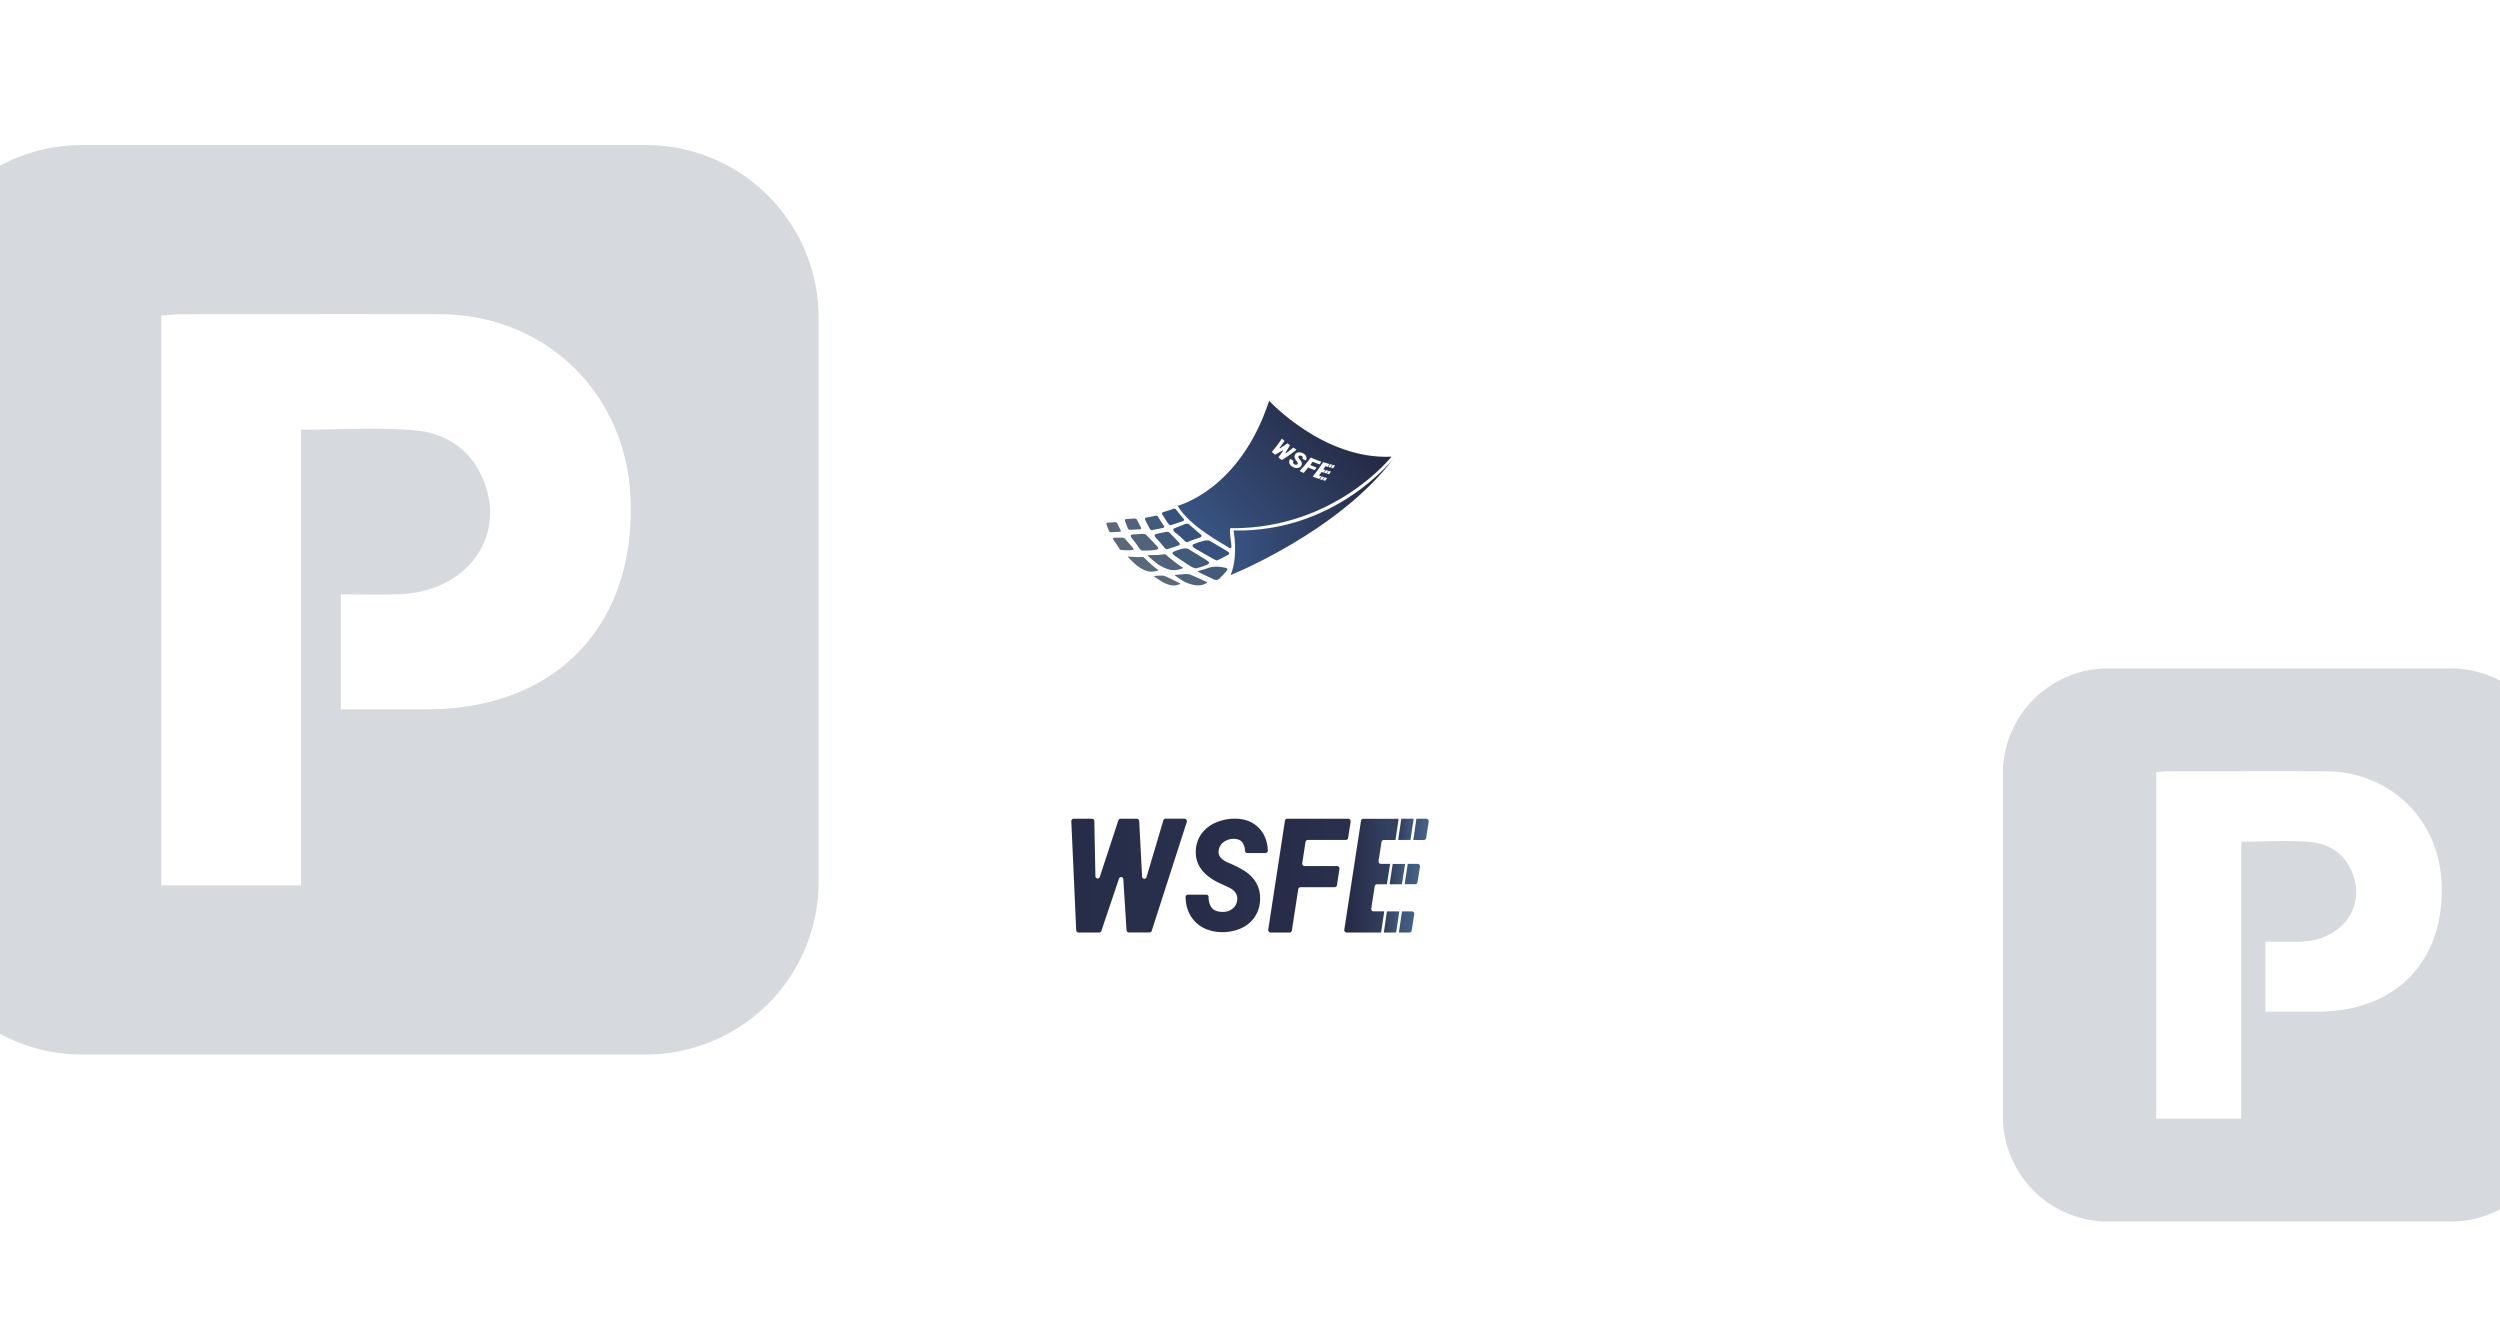 <svg id="Capa_1" data-name="Capa 1" xmlns="http://www.w3.org/2000/svg" xmlns:xlink="http://www.w3.org/1999/xlink" viewBox="0 0 1500 800"><defs><style>.cls-1{fill:none;}.cls-2{clip-path:url(#clip-path);}.cls-3{fill:#fff;}.cls-4{fill:#50627c;}.cls-5{fill:#5a697a;}.cls-6{fill:#37517f;}.cls-7{fill:#425b7a;}.cls-8{fill:url(#Degradado_sin_nombre_11);}.cls-9{fill:url(#Degradado_sin_nombre_12);}.cls-10{fill:url(#Degradado_sin_nombre);}.cls-11{fill:url(#Degradado_sin_nombre_2);}.cls-12{fill:url(#Degradado_sin_nombre_3);}.cls-13{fill:url(#Degradado_sin_nombre_4);}.cls-14{fill:url(#Degradado_sin_nombre_5);}.cls-15{fill:url(#Degradado_sin_nombre_6);}.cls-16{fill:url(#Degradado_sin_nombre_7);}.cls-17{fill:url(#Degradado_sin_nombre_8);}.cls-18{fill:url(#Degradado_sin_nombre_9);}.cls-19{fill:url(#Degradado_sin_nombre_10);}.cls-20{opacity:0.2;}.cls-21{fill:#334155;}.cls-22{clip-path:url(#clip-path-2);}</style><clipPath id="clip-path"><rect id="SVGID" class="cls-1" width="1500" height="800"/></clipPath><linearGradient id="Degradado_sin_nombre_11" x1="738.38" y1="552.53" x2="836.17" y2="552.53" gradientTransform="matrix(1, 0, 0, -1, 0, 862.56)" gradientUnits="userSpaceOnUse"><stop offset="0" stop-color="#385483"/><stop offset="1" stop-color="#242841"/></linearGradient><linearGradient id="Degradado_sin_nombre_12" x1="728.63" y1="535.54" x2="808.3" y2="615.19" xlink:href="#Degradado_sin_nombre_11"/><linearGradient id="Degradado_sin_nombre" x1="642.78" y1="337.21" x2="712.13" y2="337.21" gradientTransform="matrix(1, 0, 0, -1, 0, 862.56)" gradientUnits="userSpaceOnUse"><stop offset="0" stop-color="#262d48"/><stop offset="1" stop-color="#29304c"/></linearGradient><linearGradient id="Degradado_sin_nombre_2" x1="711.36" y1="337.25" x2="760.66" y2="337.25" gradientTransform="matrix(1, 0, 0, -1, 0, 862.56)" gradientUnits="userSpaceOnUse"><stop offset="0.15" stop-color="#272d49"/><stop offset="0.8" stop-color="#29304c"/></linearGradient><linearGradient id="Degradado_sin_nombre_3" x1="760.94" y1="337.18" x2="810.34" y2="337.18" xlink:href="#Degradado_sin_nombre_2"/><linearGradient id="Degradado_sin_nombre_4" x1="806.57" y1="337.15" x2="839.21" y2="337.15" gradientTransform="matrix(1, 0, 0, -1, 0, 862.56)" gradientUnits="userSpaceOnUse"><stop offset="0.15" stop-color="#272d49"/><stop offset="0.8" stop-color="#324160"/></linearGradient><linearGradient id="Degradado_sin_nombre_5" x1="847.97" y1="364.96" x2="857.18" y2="364.96" gradientTransform="matrix(1, 0, 0, -1, 0, 862.56)" gradientUnits="userSpaceOnUse"><stop offset="0.15" stop-color="#3d5578"/><stop offset="0.92" stop-color="#446187"/></linearGradient><linearGradient id="Degradado_sin_nombre_6" x1="838.91" y1="364.96" x2="848.2" y2="364.96" gradientTransform="matrix(1, 0, 0, -1, 0, 862.56)" gradientUnits="userSpaceOnUse"><stop offset="0.15" stop-color="#324160"/><stop offset="0.8" stop-color="#3d5578"/></linearGradient><linearGradient id="Degradado_sin_nombre_7" x1="839.35" y1="309.39" x2="848.56" y2="309.39" xlink:href="#Degradado_sin_nombre_5"/><linearGradient id="Degradado_sin_nombre_8" x1="830.29" y1="309.39" x2="839.58" y2="309.39" xlink:href="#Degradado_sin_nombre_6"/><linearGradient id="Degradado_sin_nombre_9" x1="842.82" y1="338.13" x2="852.03" y2="338.13" xlink:href="#Degradado_sin_nombre_5"/><linearGradient id="Degradado_sin_nombre_10" x1="833.76" y1="338.1" x2="843.05" y2="338.1" xlink:href="#Degradado_sin_nombre_6"/><clipPath id="clip-path-2"><rect id="SVGID-2" data-name="SVGID" class="cls-1" x="1520" width="1500" height="800"/></clipPath></defs><g class="cls-2"><rect class="cls-3" width="1500" height="800"/><path class="cls-4" d="M682.24,311.91s1.7,3.45,2,4,1.28,1.66-.8,1.7-4.78.21-5.29.25-1,.35-1.83-1.71-1-2.84-1-2.84-1.06-1.86.45-1.88,3.4-.26,3.89-.28S681.7,310.82,682.24,311.91Z"/><path class="cls-4" d="M699.55,332.81a89.48,89.48,0,0,0,8.74,6.84c2.26,1.28,2.06,1.14-.4,1.9-4.3,1.21-7.33.42-12.77-2.72a86.81,86.81,0,0,1-6.72-5.65c3.64-.2,3.4-.11,5.08-.19C696.3,333.07,698.81,332.18,699.55,332.81Z"/><path class="cls-4" d="M713.71,344.59s5.67,2.35,9,4c2.36,1.05,2.14.92-.24,1.94-2.54,1.06-6.12,1.13-11.78-1.46a56.64,56.64,0,0,1-6.07-4.12c3.32-.26,3.18-.23,4.88-.37A13.69,13.69,0,0,1,713.71,344.59Z"/><path class="cls-4" d="M687.69,320.89s6,6.22,6.5,6.8,1.76,1.72-.54,2.16a40.23,40.23,0,0,1-7.67.46c-.6-.05-1.28.34-2.66-1.76s-4.11-5.54-4.11-5.54-1.69-2,.09-2.26c2.13-.28,4-.22,5.23-.36C685.11,320.32,687.07,320.25,687.69,320.89Z"/><path class="cls-5" d="M670.31,314s1.51,3.07,1.8,3.59,1.13,1.46-.72,1.52-4.26.19-4.71.22-.93.31-1.62-1.52-.92-2.53-.92-2.53-.93-1.65.41-1.68,3-.22,3.46-.24S669.84,313,670.31,314Z"/><path class="cls-5" d="M686.38,334.48a79.38,79.38,0,0,0,7.28,6.62c1.91,1.29,1.74,1.15-.45,1.64-3.85.75-6.46-.15-11-3.31A76,76,0,0,1,676.6,334c3.19.09,3,.15,4.45.2C683.51,334.47,685.77,333.89,686.38,334.48Z"/><path class="cls-5" d="M698.7,345.53s5.83,2.69,8.25,3.94c1.7.82,1.55.73-.21,1.41s-4.48.69-8.56-1.32a67.81,67.81,0,0,1-6.09-4c2.43-.11,2.32-.15,3.57-.16A11.36,11.36,0,0,1,698.7,345.53Z"/><path class="cls-5" d="M674.84,323.09s4.34,4.92,4.71,5.37,1.28,1.37-.49,1.61a28.3,28.3,0,0,1-5.82-.09c-.45-.06-1,.37-1.94-1.27s-2.95-4.34-2.95-4.34-1.22-1.59.13-1.7c1.63-.14,3,0,4-.08C672.91,322.56,674.39,322.58,674.84,323.09Z"/><path class="cls-6" d="M705.6,305.68s3.45,4.42,4,5,1.9,1.52-.48,2.24-5.51,1.77-6.08,2-1.14.74-2.56-1.4-2.52-3.94-2.52-3.94-1.69-1.81.06-2.33,4.14-1.3,4.71-1.48S704.71,304.58,705.6,305.68Z"/><path class="cls-6" d="M713.54,314.7s5.66,5,6.31,5.5,2.24,1.61-.23,2.43-5.83,2-6.45,2.34-1.26.85-3.09-1.13a45.06,45.06,0,0,0-5.12-4.43s-2.06-1.59-.26-2.43,4.77-1.85,5.34-2.15S712.42,313.69,713.54,314.7Z"/><path class="cls-6" d="M725.67,324.41s10.16,5.93,10.8,6.44,2.12,1.24-.24,2.43c-2.61,1.32-4.64,2.43-5.74,2.84-.63.24-.63.24-3.1-1.13-2.27-1.25-10.29-5.87-10.29-5.87s-2.8-1.7-1-2.55a40.62,40.62,0,0,1,6.08-2.05A6.39,6.39,0,0,1,725.67,324.41Z"/><path class="cls-7" d="M731.15,340.06a32.64,32.64,0,0,1,4.1.61c.7.28,2.11.27.37,2.27s-3.4,3.63-3.83,4.08-1.61,1.52-3.8.49c-2.73-1.27-7.55-3.62-7.55-3.62a23.71,23.71,0,0,1-2.08-1.16c1.79-.42,5.54-1.54,6.1-1.76A14.34,14.34,0,0,1,731.15,340.06Z"/><path class="cls-7" d="M694.75,310s2.74,4.36,3.16,4.93,1.58,1.57-.65,1.94-5.1,1-5.64,1.14-1.08.53-2.18-1.54-1.94-3.81-1.94-3.81-1.37-1.82.24-2.1,3.84-.72,4.37-.83S694,308.88,694.75,310Z"/><path class="cls-7" d="M701.57,319.45s4.86,5.12,5.43,5.65,1.89,1.56-.28,2.33-4.82,1.58-5.8,1.89c-.56.18-1.15.74-2.7-1.27s-4.58-5.23-4.58-5.23-1.84-1.88-.16-2.37c2-.59,3.78-.77,5-1.1C699,319.2,700.91,318.86,701.57,319.45Z"/><path class="cls-7" d="M712.79,329.27s11,6.68,11.65,7.21,2.1,1.29-.27,2.43a38.53,38.53,0,0,1-5.95,1.94c-.63.22-1.42.35-3.86-1.08-2.24-1.34-9.27-6.13-9.27-6.13s-2.77-1.76-1-2.58a35.23,35.23,0,0,1,5.18-1.79A6.55,6.55,0,0,1,712.79,329.27Z"/><path class="cls-8" d="M836.17,275s-34.59,44.67-96.09,43.29c0,0,3.11,14.87-1.7,26.76C738.39,345.06,803.38,318.94,836.17,275Z"/><path class="cls-9" d="M761.49,240.48S794.21,276,834.9,274c0,0-33.71,42.91-95.23,42.94,0,0-1.32-.61-1.65.63s.65,8.38.7,8.81.72,3.79-1.48,2.17-23.58-12.63-30.64-25.09C706.6,303.42,743.76,294.38,761.49,240.48Z"/><path class="cls-3" d="M771.74,271.81c1.45-1,2.83-2.09,4.15-3.19a.21.21,0,0,1,.26,0c.51.35,1,.69,1.54,1a.24.24,0,0,1,0,.32.12.12,0,0,1,0,.05,69.07,69.07,0,0,1-8.47,5.92.22.22,0,0,1-.27,0c-.59-.42-1.16-.86-1.73-1.31a.21.21,0,0,1-.06-.29h0c.89-1.22,1.75-2.46,2.57-3.7a.23.23,0,0,0-.07-.32.21.21,0,0,0-.23,0q-2.09,1.27-4.32,2.42a.24.24,0,0,1-.27,0c-.54-.49-1.07-.92-1.59-1.4a.22.22,0,0,1,0-.31,89.25,89.25,0,0,0,5.77-7.63.2.2,0,0,1,.27-.06l0,0c.42.37.85.75,1.29,1.12a.23.23,0,0,1,0,.31c-.9,1.3-1.84,2.59-2.81,3.89a.22.22,0,0,0,0,.31.23.23,0,0,0,.26,0q2.25-1.36,4.32-2.86a.21.21,0,0,1,.24,0l1.24.94a.25.25,0,0,1,.06.31c-.81,1.4-1.67,2.79-2.56,4.17a.22.22,0,0,0,.07.31A.23.23,0,0,0,771.74,271.81Z"/><path class="cls-3" d="M778.42,278.57c.37-.38.33-.86-.11-1.43-.25-.32-.48-.64-.75-1-1-1.41-1.09-2.61-.39-3.58a2.64,2.64,0,0,1,1.24-1,3.51,3.51,0,0,1,1.73-.13,5.4,5.4,0,0,1,1.9.67,3.55,3.55,0,0,1,1.7,1.86,2.62,2.62,0,0,1-.14,2.14.23.23,0,0,1-.32.1c-.57-.28-1.13-.56-1.69-.86a.22.22,0,0,1-.1-.29,1.2,1.2,0,0,0,.13-.72,1,1,0,0,0-.59-.72,1.87,1.87,0,0,0-1-.27,1.14,1.14,0,0,0-.85.39c-.31.35-.21.83.31,1.46a12.86,12.86,0,0,1,1.1,1.45,2.55,2.55,0,0,1,.05,3,2.81,2.81,0,0,1-1.34,1,3.71,3.71,0,0,1-1.87.15,5.71,5.71,0,0,1-2-.78,4.6,4.6,0,0,1-1.21-1,3.11,3.11,0,0,1-.64-1.22,2.77,2.77,0,0,1,.46-2.31.24.24,0,0,1,.33-.06c.53.35,1.07.69,1.62,1a.21.21,0,0,1,.09.29h0a1.41,1.41,0,0,0-.27.93,1.39,1.39,0,0,0,.79.93,1.87,1.87,0,0,0,1.05.29A1.22,1.22,0,0,0,778.42,278.57Z"/><path class="cls-3" d="M788.59,282c-1.17-.45-2.32-.93-3.45-1.42a.27.27,0,0,0-.32.06c-.82,1-1.66,2-2.54,3a.29.29,0,0,1-.33.05l-1.91-.92a.23.23,0,0,1-.11-.28.15.15,0,0,1,0-.06,79.6,79.6,0,0,0,6.43-7.77.22.22,0,0,1,.29-.08c1.9.85,3.88,1.64,5.89,2.34a.22.22,0,0,1,.15.27l0,.06-.82,1.25a.27.27,0,0,1-.31.09c-1.28-.45-2.53-.94-3.76-1.46a.25.25,0,0,0-.3.09l-1.17,1.56a.21.21,0,0,0,0,.31l.05,0c1.07.45,2.16.89,3.27,1.31a.22.22,0,0,1,.14.27l0,.06c-.3.41-.6.81-.91,1.21A.28.28,0,0,1,788.59,282Z"/><path class="cls-3" d="M791.67,285.4a.2.2,0,0,1-.12-.26l0-.05c.43-.57.84-1.14,1.25-1.71a.29.29,0,0,1,.32-.11h0l1.07.33c.37-.53.74-1.07,1.09-1.61l-1-.3a.22.22,0,0,1-.15-.26l0-.06c.34-.49.66-1,1-1.5a.26.26,0,0,1,.28-.11h0l1.24.35,1-1.71-1-.29-.24-.07c-.8-.23-1.58-.49-2.37-.72a.24.24,0,0,0-.29.1,84,84,0,0,1-6,8.36.21.21,0,0,0,0,.29.12.12,0,0,0,.08,0c.81.31,1.64.61,2.47.89l.07,0,1.22.4c.42-.54.83-1.09,1.24-1.65Z"/><path class="cls-3" d="M800.67,279.14l-1.06-.26c-.32.59-.65,1.17-1,1.75l1.14.27a.31.31,0,0,0,.32-.12c.25-.44.48-.89.75-1.33a.22.22,0,0,0-.09-.29Z"/><path class="cls-3" d="M798.3,280.55c.34-.58.68-1.16,1-1.74l-1.3-.33-1,1.72Z"/><path class="cls-3" d="M796,286.7l-1.11-.32c-.4.56-.8,1.13-1.21,1.69l1.2.34a.32.32,0,0,0,.34-.11c.31-.42.61-.85.91-1.28a.2.2,0,0,0-.05-.29A.11.11,0,0,0,796,286.7Z"/><path class="cls-3" d="M793.17,285.89c-.41.55-.81,1.1-1.23,1.65l1.37.43c.42-.56.82-1.11,1.22-1.68Z"/><path class="cls-3" d="M798.3,282.81l-1.08-.28c-.35.54-.7,1.09-1.07,1.64l1.17.31a.3.3,0,0,0,.32-.11c.28-.42.55-.83.81-1.25a.21.21,0,0,0-.07-.29Z"/><path class="cls-3" d="M794.52,283.7l1.34.38c.36-.54.72-1.08,1.07-1.63l-1.33-.37C795.25,282.62,794.91,283.15,794.52,283.7Z"/><path class="cls-10" d="M687.89,526.33,698,492.28a1.4,1.4,0,0,1,1.29-1.07h11.47a1.52,1.52,0,0,1,1.37,1.66,1.44,1.44,0,0,1-.09.4l-21,65.21a1.38,1.38,0,0,1-1.28,1H677.27a1.45,1.45,0,0,1-1.36-1.43L674,527.73a1.34,1.34,0,0,0-2.64-.43l-10.53,31.21a1.39,1.39,0,0,1-1.28,1H647.05a1.45,1.45,0,0,1-1.33-1.43l-2.93-65.21a1.47,1.47,0,0,1,1.31-1.61h11.14a1.44,1.44,0,0,1,1.36,1.5l.65,32.85a1.35,1.35,0,0,0,2.64.5L671,492.25a1.38,1.38,0,0,1,1.28-1h9.87a1.44,1.44,0,0,1,1.36,1.44l1.75,33.25A1.35,1.35,0,0,0,687.89,526.33Z"/><path class="cls-11" d="M742.27,540.49q.87-5.15-4.93-8l-6.61-3.09q-13.92-7-13.24-19.21a18.27,18.27,0,0,1,3.39-9.89,20.32,20.32,0,0,1,8.61-6.76,28.53,28.53,0,0,1,12-2.32q8.73.18,14,5.73,4.83,5.08,5.2,13.3a1.46,1.46,0,0,1-1.33,1.58h-11a1.42,1.42,0,0,1-1.35-1.4,9.34,9.34,0,0,0-1.42-4.73c-1-1.53-2.74-2.32-5.11-2.39a9.86,9.86,0,0,0-6.13,1.82,7.47,7.47,0,0,0-3.16,5.15q-.76,4.55,6,7.46a62.73,62.73,0,0,1,9.83,5q9.64,6.51,9,17.57a19.39,19.39,0,0,1-3.27,10,19.18,19.18,0,0,1-8.17,6.69,27.39,27.39,0,0,1-11.71,2.28,25.74,25.74,0,0,1-8.84-1.69,19,19,0,0,1-7-4.64q-5.44-5.65-5.69-14.6a1.46,1.46,0,0,1,1.37-1.55h0l11.1,0a1.42,1.42,0,0,1,1.35,1.45,10.59,10.59,0,0,0,1.76,6.27q2,2.61,6.67,2.61a9.2,9.2,0,0,0,5.79-1.79A7.64,7.64,0,0,0,742.27,540.49Z"/><path class="cls-12" d="M800.83,532.33H780.28a1.43,1.43,0,0,0-1.35,1.27l-3.8,24.65a1.44,1.44,0,0,1-1.35,1.28H762.32a1.49,1.49,0,0,1-1.37-1.6.69.69,0,0,1,0-.2l10-65.21a1.41,1.41,0,0,1,1.34-1.27H809a1.49,1.49,0,0,1,1.38,1.61l0,.19-1.49,9.63a1.43,1.43,0,0,1-1.34,1.28H784.65a1.43,1.43,0,0,0-1.35,1.27l-1.94,12.63a1.5,1.5,0,0,0,1.14,1.78l.2,0h19.6a1.48,1.48,0,0,1,1.36,1.6,1.11,1.11,0,0,1,0,.19l-1.48,9.59A1.42,1.42,0,0,1,800.83,532.33Z"/><path class="cls-13" d="M823.92,546.82a1.5,1.5,0,0,1-1.16-1.76l2.06-13.24a1.41,1.41,0,0,1,1.34-1.27h6l1.9-12.21h-5.6a1.48,1.48,0,0,1-1.33-1.64.77.77,0,0,1,0-.15l1.77-11.3a1.41,1.41,0,0,1,1.21-1.24h7.16l1.91-12.71H817.93a1.43,1.43,0,0,0-1.34,1.28l-10,65.15a1.49,1.49,0,0,0,1.15,1.77l.2,0h20.71l1.91-12.71Z"/><path class="cls-14" d="M855.82,491.25h-6L848,504h6.36a1.44,1.44,0,0,0,1.35-1.28l1.5-9.63a1.49,1.49,0,0,0-1.14-1.77A.83.83,0,0,0,855.82,491.25Z"/><polygon class="cls-15" points="846.29 503.95 848.2 491.25 840.78 491.25 838.91 503.95 846.29 503.95"/><path class="cls-16" d="M847.2,546.82h-6l-1.88,12.71h6.37a1.43,1.43,0,0,0,1.34-1.28l1.51-9.63a1.49,1.49,0,0,0-1.15-1.77A.78.78,0,0,0,847.2,546.82Z"/><polygon class="cls-17" points="832.17 546.82 830.29 559.53 837.68 559.53 839.58 546.82 832.17 546.82"/><path class="cls-18" d="M850.67,518.34h-6l-1.88,12.19h6.37a1.4,1.4,0,0,0,1.34-1.22l1.48-9.24a1.44,1.44,0,0,0-1.13-1.7Z"/><polygon class="cls-19" points="833.76 530.56 841.14 530.56 843.05 518.38 835.63 518.38 833.76 530.56"/><g class="cls-20"><path class="cls-21" d="M1470.5,401.06H1264.84a63.12,63.12,0,0,0-63.11,63.11V669.83a63.12,63.12,0,0,0,63.11,63.11H1470.5a63.12,63.12,0,0,0,63.11-63.11V464.17A63.12,63.12,0,0,0,1470.5,401.06ZM1390.68,607h-31.43V565c7.09,0,14.31.23,21.51,0,23.36-.87,38.08-19.43,31.3-39.52-4.09-12.13-13.33-19.13-25.54-20.23-13.43-1.2-27.06-.27-41.79-.27V671.24h-51v-208c2.77-.17,5.35-.46,7.92-.46,31.3,0,62.6-.11,93.9,0,38,.14,67.36,28.24,69.36,66.08C1467.39,576,1438,607,1390.68,607Z"/><path class="cls-21" d="M387.43,87H49.27A103.77,103.77,0,0,0-54.5,190.78V528.93A103.77,103.77,0,0,0,49.27,632.71H387.43A103.77,103.77,0,0,0,491.2,528.93V190.78A103.77,103.77,0,0,0,387.43,87ZM256.19,425.6H204.5v-69c11.66,0,23.54.38,35.38-.07,38.41-1.43,62.6-31.94,51.46-65-6.73-19.93-21.92-31.45-42-33.26-22.09-2-44.5-.45-68.72-.45v273.4H96.76V189.31c4.56-.27,8.79-.76,13-.76,51.47-.05,102.93-.18,154.4,0,62.4.23,110.76,46.44,114.05,108.66C382.32,374.65,333.93,425.56,256.19,425.6Z"/></g></g><g class="cls-22"><g class="cls-20"><path class="cls-21" d="M1569.78,87h338.15a103.78,103.78,0,0,1,103.78,103.78V528.93a103.77,103.77,0,0,1-103.77,103.77H1569.77A103.77,103.77,0,0,1,1466,528.93V190.78A103.78,103.78,0,0,1,1569.78,87Z"/></g></g></svg>